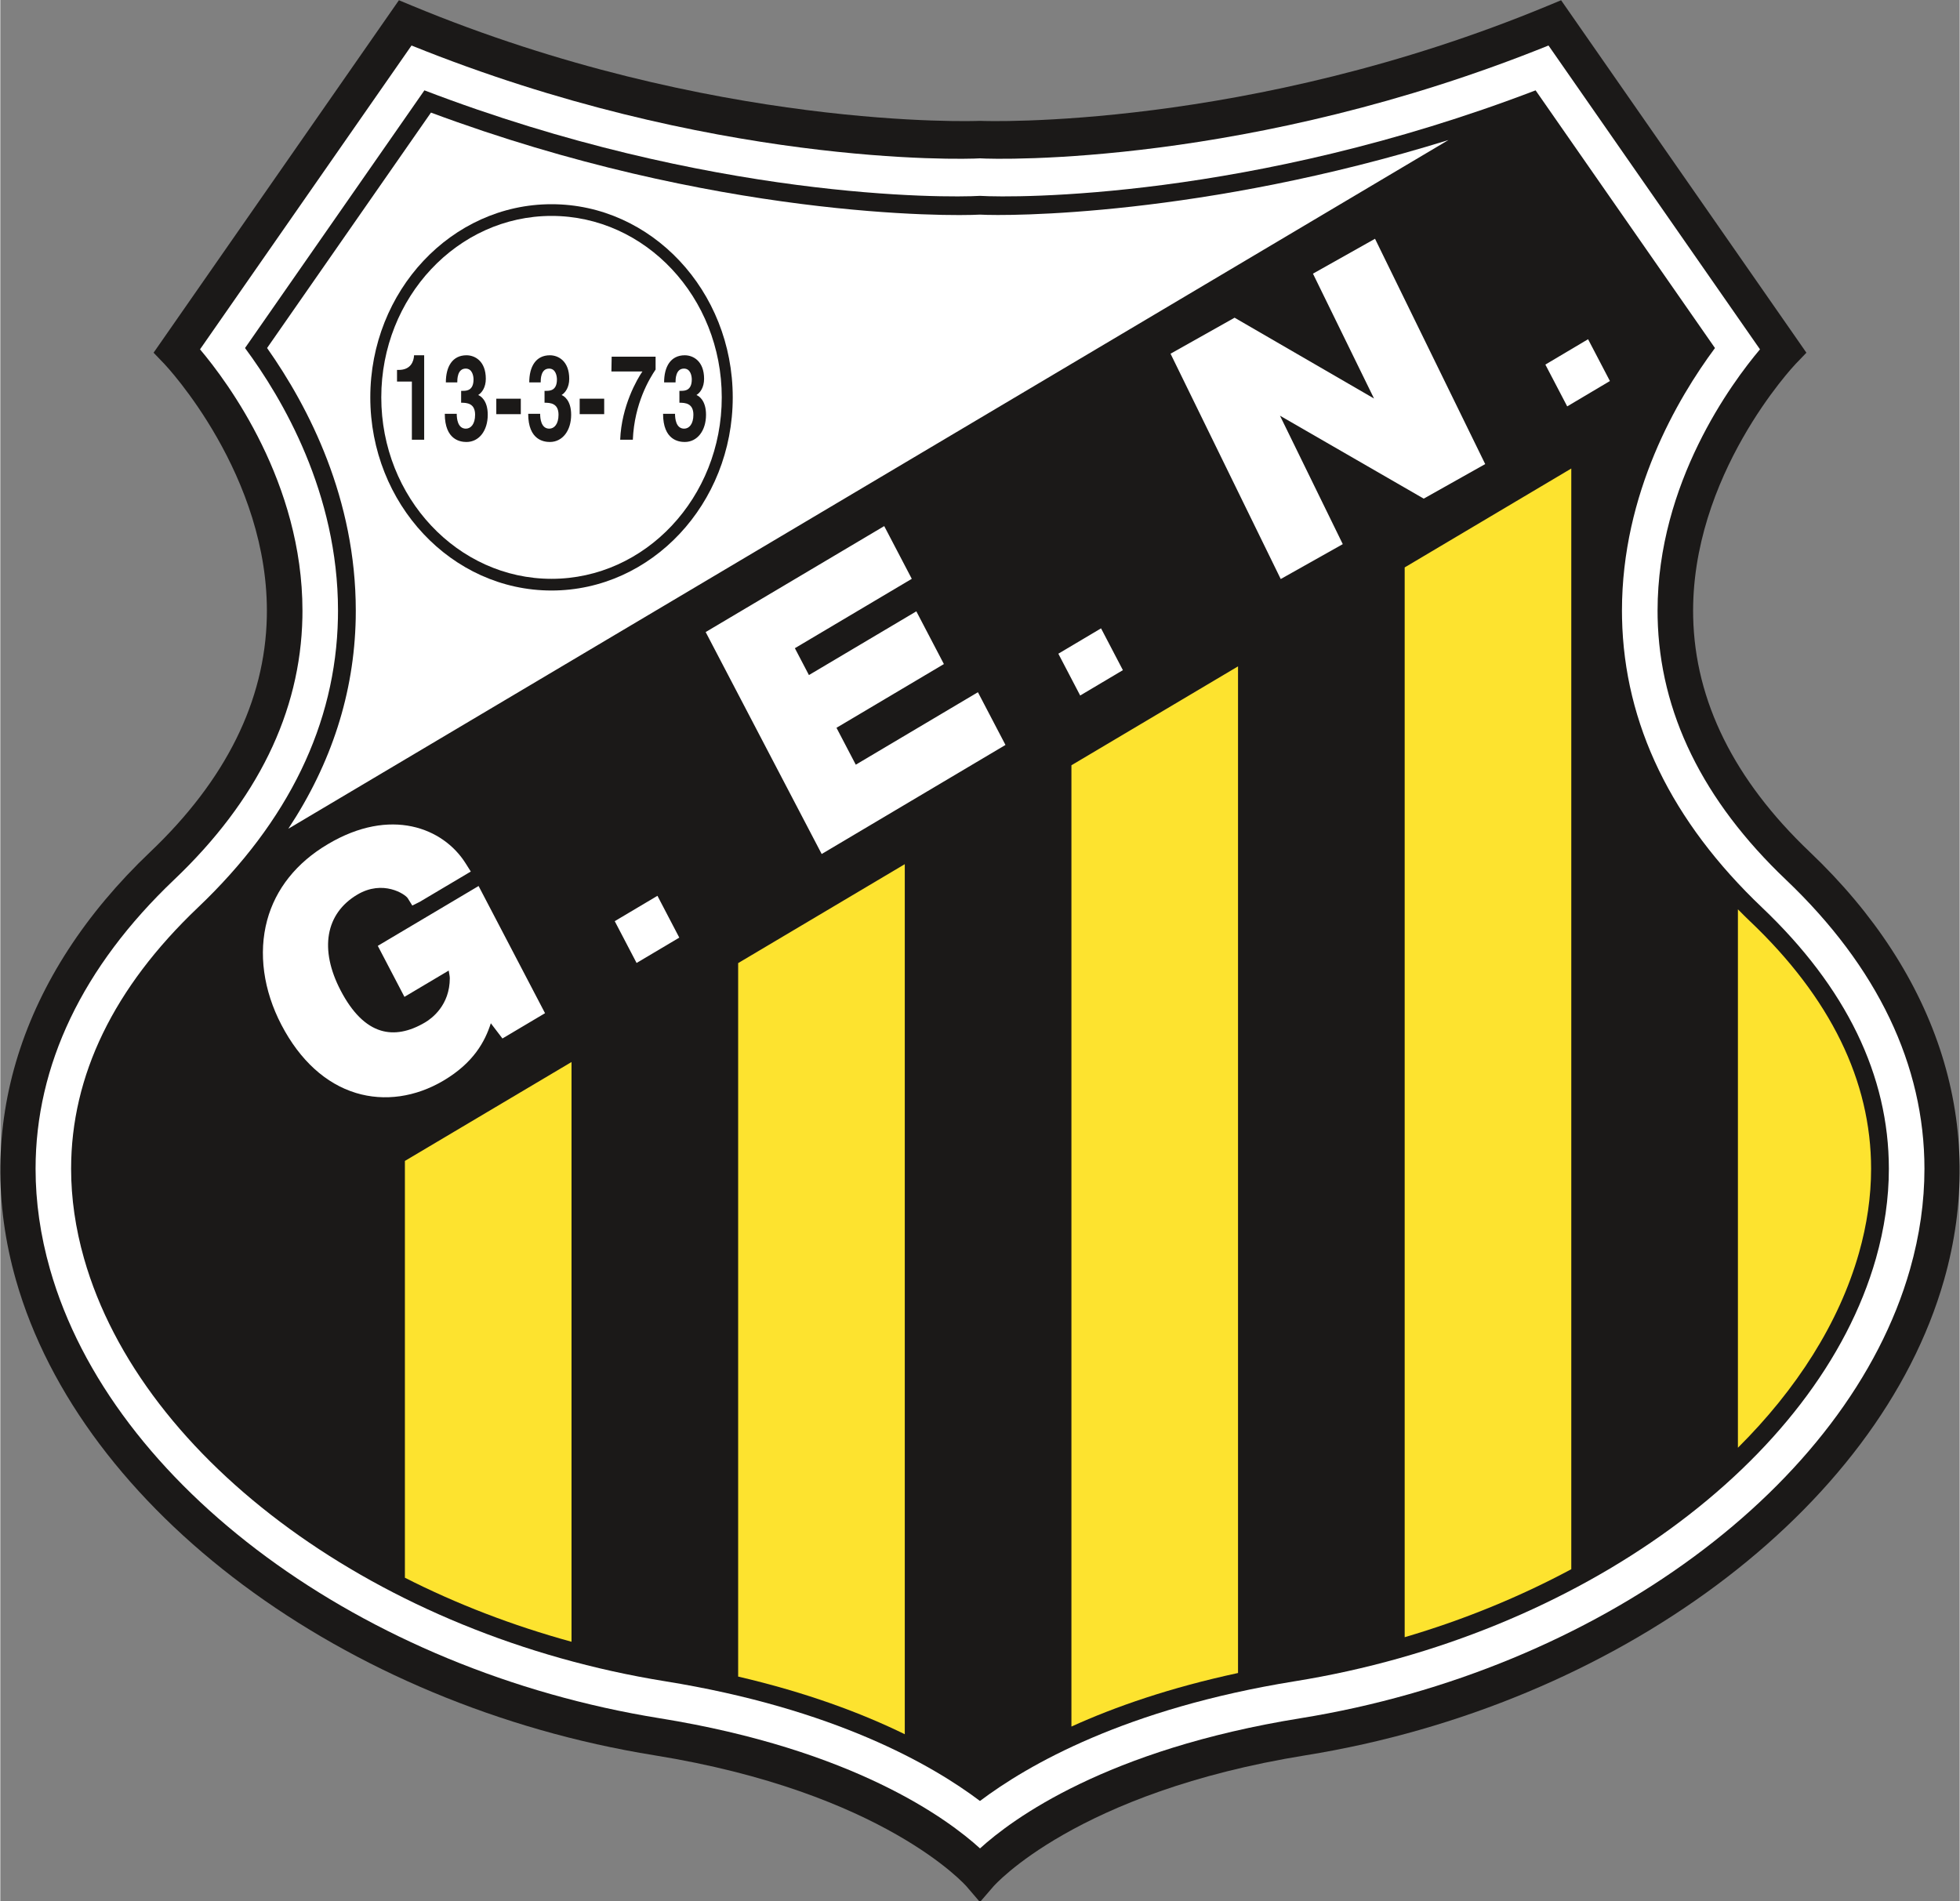 <?xml version="1.0" encoding="UTF-8" standalone="no"?>
<svg
   version="1.1"
   width="1.675in"
   height="1.625in"
   viewBox="0 0 120.565 117.004"
   id="svg33"
   sodipodi:docname="gremio_novorizontino-sp.cdr"
   xmlns:inkscape="http://www.inkscape.org/namespaces/inkscape"
   xmlns:sodipodi="http://sodipodi.sourceforge.net/DTD/sodipodi-0.dtd"
   xmlns="http://www.w3.org/2000/svg"
   xmlns:svg="http://www.w3.org/2000/svg">
  <rect x="0" y="0" width="120.565" height="117.004" fill="#808080" stroke="none"/>
  <defs
     id="defs33" />
  <sodipodi:namedview
     id="namedview33"
     pagecolor="#ffffff"
     bordercolor="#000000"
     borderopacity="0.25"
     inkscape:showpageshadow="2"
     inkscape:pageopacity="0.0"
     inkscape:pagecheckerboard="0"
     inkscape:deskcolor="#d1d1d1"
     inkscape:document-units="in" />
  <g
     id="Layer1003"
     transform="matrix(1,0,0,1.066,-47.717,-56.594)">
    <path
       d="m 142.971,53.41 c -18.493,7.205 -34.737,6.669 -34.899,6.659 h -0.145 c -0.161,0.011 -16.406,0.547 -34.898,-6.659 l -0.785,-0.306 -15.096,20.347 0.671,0.657 c 0.065,0.063 6.486,6.439 6.297,14.599 -0.113,4.853 -2.526,9.416 -7.173,13.563 -7.999,7.138 -10.935,15.913 -8.266,24.71 4.025,13.269 20.178,24.553 39.283,27.441 14.124,2.135 19.173,7.526 19.222,7.581 l 0.814,0.892 0.82,-0.892 c 0.049,-0.055 5.099,-5.446 19.222,-7.581 19.104,-2.888 35.258,-14.172 39.283,-27.441 2.668,-8.797 -0.268,-17.573 -8.267,-24.71 -4.647,-4.147 -7.059,-8.71 -7.171,-13.563 -0.189,-8.161 6.231,-14.536 6.296,-14.599 l 0.671,-0.656 -0.557,-0.753 -14.537,-19.595 z"
       style="fill:#1b1918;fill-rule:evenodd"
       id="path10" />
    <path
       d="m 73.02,55.717 c 18.326,6.945 33.844,6.584 34.98,6.514 1.136,0.07 16.653,0.431 34.981,-6.514 0.876,1.183 12.058,16.254 13.013,17.54 -1.729,1.923 -6.302,7.704 -6.302,15.089 0,0.13 0.002,0.261 0.004,0.392 0.12,5.479 2.777,10.572 7.895,15.138 5.641,5.034 8.523,10.718 8.523,16.687 0,1.907 -0.294,3.844 -0.886,5.797 -3.792,12.498 -19.219,23.158 -37.519,25.924 -11.947,1.806 -17.731,5.824 -19.708,7.513 -1.977,-1.69 -7.761,-5.707 -19.709,-7.513 -18.298,-2.767 -33.727,-13.426 -37.518,-25.924 -0.593,-1.954 -0.887,-3.89 -0.887,-5.797 0,-5.969 2.883,-11.654 8.524,-16.687 5.118,-4.566 7.774,-9.66 7.894,-15.138 0.003,-0.131 0.004,-0.262 0.004,-0.392 0,-7.384 -4.574,-13.166 -6.303,-15.089 C 60.96,71.971 72.142,56.9 73.02,55.717 Z"
       style="fill:#ffffff;fill-rule:evenodd"
       id="path11" />
    <path
       d="m 108,64.397 c -2.123,0.119 -16.627,0.215 -34.188,-6.091 -1.458,1.966 -9.669,13.031 -11.038,14.876 2.305,2.917 5.722,8.369 5.722,15.164 l -0.005,0.44 c -0.134,6.097 -3.033,11.714 -8.616,16.696 -5.177,4.62 -7.802,9.694 -7.802,15.082 0,1.697 0.268,3.438 0.795,5.176 3.557,11.726 18.259,21.763 35.752,24.407 10.413,1.574 16.44,4.833 19.378,6.912 2.939,-2.079 8.965,-5.338 19.378,-6.912 17.493,-2.644 32.196,-12.681 35.753,-24.407 0.526,-1.738 0.795,-3.48 0.795,-5.176 0,-5.388 -2.625,-10.463 -7.801,-15.082 -5.583,-4.981 -8.482,-10.599 -8.617,-16.697 0,-0.003 -0.005,-0.439 -0.005,-0.439 0,-6.795 3.418,-12.248 5.723,-15.164 -1.572,-2.119 -9.511,-12.819 -11.037,-14.876 -17.562,6.306 -32.065,6.21 -34.188,6.091 z"
       style="fill:#1b1918;fill-rule:evenodd"
       id="path12" />
    <path
       d="m 69.586,88.797 c -0.095,4.304 -1.49,8.363 -4.149,12.137 l 71.388,-39.76 c -15.173,4.415 -27.158,4.396 -28.826,4.306 -1.845,0.1 -16.327,0.209 -33.783,-5.89 -0.787,1.061 -4.702,6.337 -4.702,6.337 0,0 -4.579,6.171 -5.382,7.254 2.6,3.465 5.458,8.72 5.458,15.166 z"
       style="fill:#ffffff;fill-rule:evenodd"
       id="path13" />
    <path
       d="m 82.865,114.399 -10.253,5.71 v 24.062 c 3.174,1.514 6.623,2.762 10.253,3.696 z"
       style="fill:#fde32f;fill-rule:evenodd"
       id="path14" />
    <path
       d="m 103.371,102.978 -10.253,5.711 v 41.188 c 4.226,0.922 7.595,2.11 10.253,3.328 z"
       style="fill:#fde32f;fill-rule:evenodd"
       id="path15" />
    <path
       d="m 123.877,91.558 -10.252,5.71 v 55.495 c 2.706,-1.155 6.088,-2.252 10.252,-3.092 z"
       style="fill:#fde32f;fill-rule:evenodd"
       id="path16" />
    <path
       d="m 144.383,80.137 -10.252,5.71 v 61.757 c 3.647,-1.004 7.094,-2.336 10.252,-3.925 z"
       style="fill:#fde32f;fill-rule:evenodd"
       id="path17" />
    <path
       d="m 155.39,106.284 c -0.259,-0.231 -0.506,-0.466 -0.754,-0.7 v 31.083 c 3.617,-3.376 6.223,-7.204 7.447,-11.238 0.496,-1.637 0.748,-3.275 0.748,-4.866 0,-5.069 -2.503,-9.873 -7.44,-14.28 z"
       style="fill:#fde32f;fill-rule:evenodd"
       id="path18" />
    <path
       d="m 67.879,101.819 c -1.929,1.065 -3.224,2.586 -3.744,4.399 -0.544,1.899 -0.231,4.045 0.883,6.044 1.134,2.036 2.72,3.393 4.588,3.925 1.749,0.497 3.664,0.242 5.391,-0.72 1.844,-1.027 2.548,-2.261 2.902,-3.305 0.205,0.252 0.715,0.879 0.715,0.879 l 2.621,-1.46 -4.089,-7.342 -6.202,3.454 1.64,2.945 c 0,0 1.925,-1.072 2.724,-1.518 0.017,0.142 0.067,0.306 0.067,0.436 0,1.567 -1.111,2.33 -1.513,2.553 -0.986,0.549 -1.906,0.709 -2.735,0.472 -0.931,-0.265 -1.761,-1.04 -2.466,-2.306 -1.323,-2.375 -0.94,-4.446 1.025,-5.54 1.576,-0.877 2.946,-0.027 3.105,0.214 l 0.276,0.418 0.457,-0.213 3.143,-1.751 -0.329,-0.488 c -1.372,-2.033 -4.604,-3.243 -8.459,-1.096 z"
       style="fill:#ffffff;fill-rule:evenodd"
       id="path19" />
    <path
       d="m 89.496,107.218 -2.628,1.463 -1.344,-2.413 2.628,-1.464 z"
       style="fill:#ffffff;fill-rule:evenodd"
       id="path20" />
    <path
       d="m 101.597,83.744 -10.478,5.834 7.139,12.813 11.309,-6.296 -1.696,-3.044 c 0,0 -6.63,3.691 -7.515,4.184 -0.309,-0.554 -0.878,-1.576 -1.187,-2.13 0.867,-0.483 6.609,-3.679 6.609,-3.679 l -1.696,-3.044 c 0,0 -5.742,3.197 -6.609,3.679 -0.265,-0.476 -0.599,-1.075 -0.865,-1.551 0.879,-0.489 7.194,-4.005 7.194,-4.005 l -1.696,-3.044 z"
       style="fill:#ffffff;fill-rule:evenodd"
       id="path21" />
    <path
       d="m 131.775,67.154 -3.288,1.734 c 0,0 2.643,5.071 3.758,7.208 -2.327,-1.265 -8.58,-4.665 -8.58,-4.665 l -3.941,2.078 6.78,13.008 3.818,-2.014 c 0,0 -2.739,-5.257 -3.864,-7.415 2.348,1.271 8.845,4.788 8.845,4.788 l 3.783,-1.995 -6.78,-13.007 z"
       style="fill:#ffffff;fill-rule:evenodd"
       id="path22" />
    <path
       d="m 116.792,91.777 -2.628,1.464 -1.344,-2.413 2.628,-1.464 z"
       style="fill:#ffffff;fill-rule:evenodd"
       id="path23" />
    <path
       d="m 146.76,75.086 -2.628,1.464 -1.344,-2.413 2.628,-1.464 z"
       style="fill:#ffffff;fill-rule:evenodd"
       id="path24" />
    <path
       d="m 81.634,64.879 c -6.149,0 -11.151,5.002 -11.151,11.151 0,6.148 5.002,11.15 11.151,11.15 6.148,0 11.151,-5.002 11.151,-11.15 0,-6.149 -5.002,-11.151 -11.151,-11.151 z"
       style="fill:#1b1918;fill-rule:evenodd"
       id="path25" />
    <path
       d="m 81.634,86.505 c -5.776,0 -10.475,-4.699 -10.475,-10.475 0,-5.776 4.699,-10.475 10.475,-10.475 5.776,0 10.475,4.699 10.475,10.475 0,5.776 -4.699,10.475 -10.475,10.475 z"
       style="fill:#ffffff;fill-rule:evenodd"
       id="path26" />
    <path
       d="m 72.127,74.445 h 0.108 c 0.73,0 0.924,-0.481 0.941,-0.845 h 0.622 v 4.875 h -0.757 v -3.358 h -0.914 z"
       style="fill:#1b1918;fill-rule:evenodd"
       id="path27" />
    <path
       d="m 76.073,75.653 h 0.119 c 0.227,0 0.643,-0.027 0.643,-0.659 0,-0.178 -0.065,-0.625 -0.481,-0.625 -0.519,0 -0.519,0.625 -0.519,0.796 h -0.703 c 0,-0.913 0.406,-1.565 1.27,-1.565 0.513,0 1.189,0.33 1.189,1.359 0,0.494 -0.243,0.803 -0.459,0.927 v 0.014 c 0.135,0.048 0.578,0.302 0.578,1.133 0,0.92 -0.535,1.572 -1.308,1.572 -0.362,0 -1.335,-0.103 -1.335,-1.627 h 0.741 l -0.006,0.007 c 0,0.261 0.054,0.851 0.562,0.851 0.303,0 0.568,-0.261 0.568,-0.803 0,-0.666 -0.508,-0.694 -0.86,-0.694 z"
       style="fill:#1b1918;fill-rule:evenodd"
       id="path28" />
    <path
       d="M 79.744,76.999 H 78.236 v -0.893 h 1.508 z"
       style="fill:#1b1918;fill-rule:evenodd"
       id="path29" />
    <path
       d="m 81.204,75.653 h 0.119 c 0.227,0 0.644,-0.027 0.644,-0.659 0,-0.178 -0.065,-0.625 -0.481,-0.625 -0.519,0 -0.519,0.625 -0.519,0.796 h -0.703 c 0,-0.913 0.406,-1.565 1.27,-1.565 0.514,0 1.19,0.33 1.19,1.359 0,0.494 -0.243,0.803 -0.46,0.927 v 0.014 c 0.135,0.048 0.578,0.302 0.578,1.133 0,0.92 -0.535,1.572 -1.308,1.572 -0.362,0 -1.335,-0.103 -1.335,-1.627 h 0.741 l -0.005,0.007 c 0,0.261 0.054,0.851 0.562,0.851 0.303,0 0.568,-0.261 0.568,-0.803 0,-0.666 -0.508,-0.694 -0.86,-0.694 z"
       style="fill:#1b1918;fill-rule:evenodd"
       id="path30" />
    <path
       d="m 84.875,76.999 h -1.508 v -0.893 h 1.508 z"
       style="fill:#1b1918;fill-rule:evenodd"
       id="path31" />
    <path
       d="m 88.038,74.424 c -0.367,0.508 -1.308,1.95 -1.4,4.051 H 85.859 c 0.081,-1.95 1.044,-3.502 1.368,-3.941 h -1.908 l 0.016,-0.852 h 2.703 z"
       style="fill:#1b1918;fill-rule:evenodd"
       id="path32" />
    <path
       d="m 89.503,75.653 h 0.119 c 0.227,0 0.643,-0.027 0.643,-0.659 0,-0.178 -0.065,-0.625 -0.481,-0.625 -0.519,0 -0.519,0.625 -0.519,0.796 h -0.703 c 0,-0.913 0.406,-1.565 1.271,-1.565 0.513,0 1.189,0.33 1.189,1.359 0,0.494 -0.243,0.803 -0.459,0.927 v 0.014 c 0.135,0.048 0.578,0.302 0.578,1.133 0,0.92 -0.535,1.572 -1.308,1.572 -0.362,0 -1.335,-0.103 -1.335,-1.627 h 0.741 l -0.005,0.007 c 0,0.261 0.054,0.851 0.562,0.851 0.303,0 0.568,-0.261 0.568,-0.803 0,-0.666 -0.508,-0.694 -0.86,-0.694 z"
       style="fill:#1b1918;fill-rule:evenodd"
       id="path33" />
  </g>
</svg>
